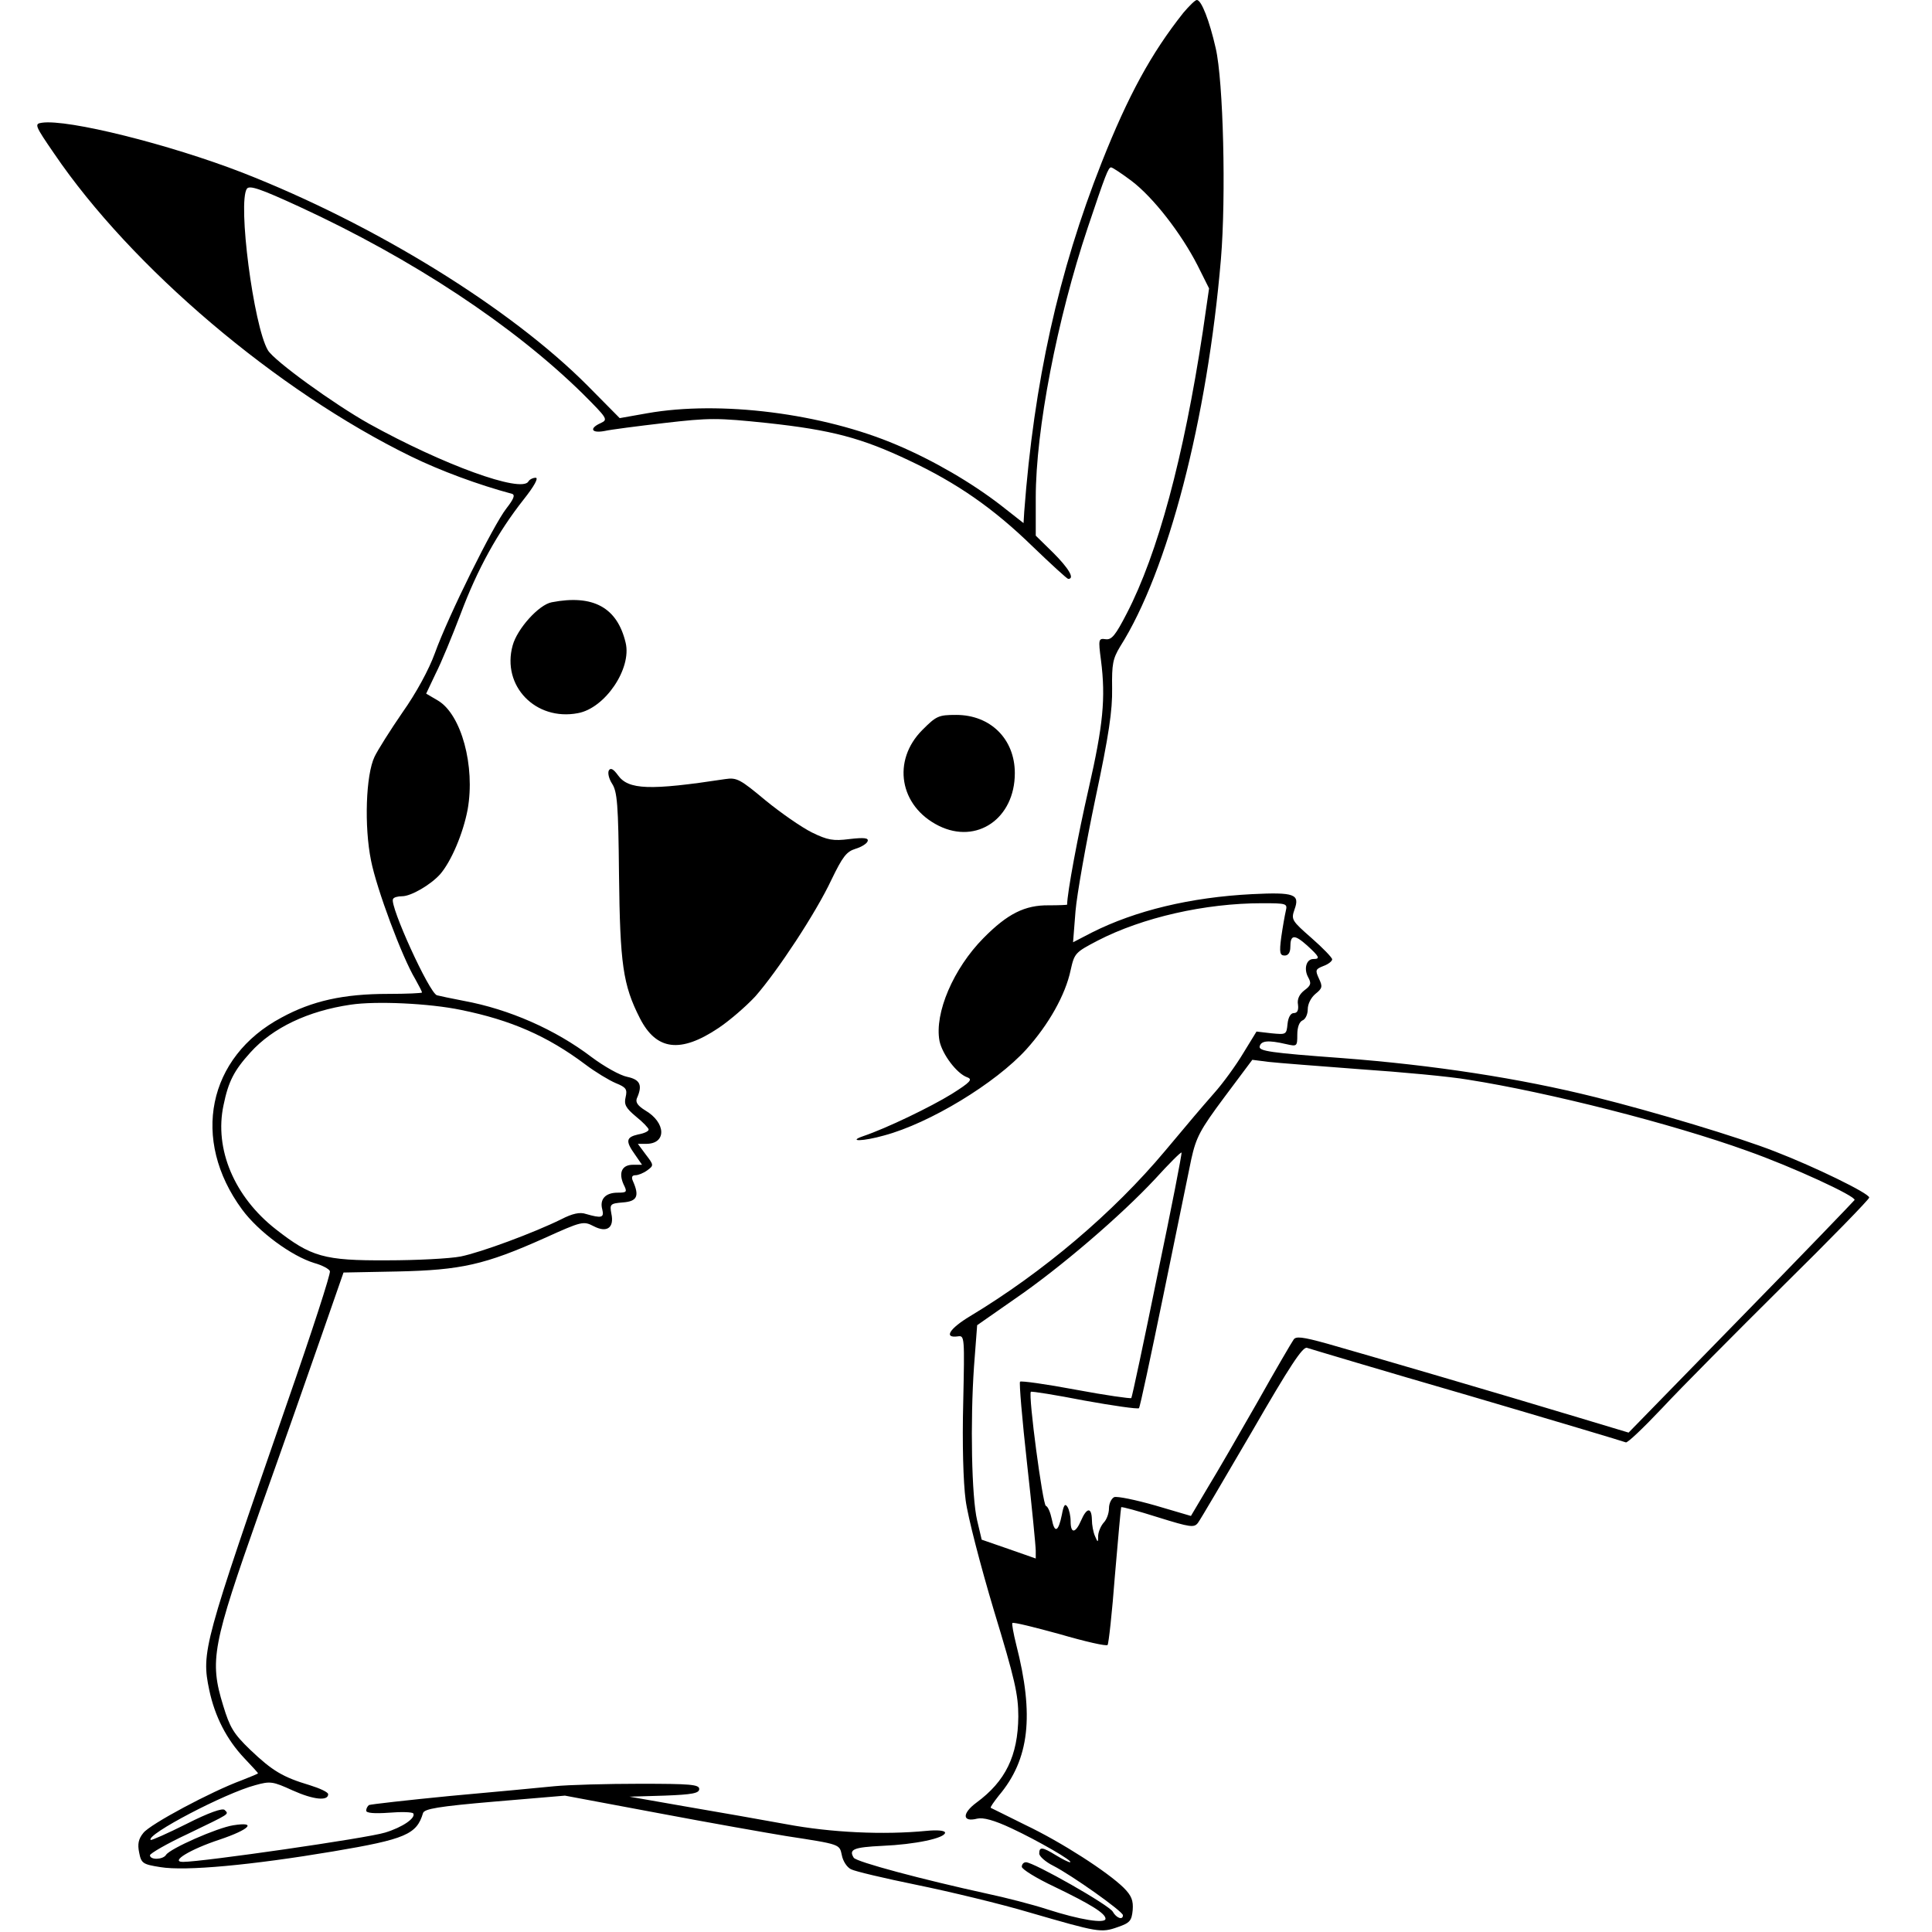 <?xml version="1.0" standalone="no"?>
<!DOCTYPE svg PUBLIC "-//W3C//DTD SVG 20010904//EN"
 "http://www.w3.org/TR/2001/REC-SVG-20010904/DTD/svg10.dtd">
<svg version="1.0" xmlns="http://www.w3.org/2000/svg"
 width="554pt" height="554pt" viewBox="0 0 554 554"
 preserveAspectRatio="xMidYMid meet">
<g transform="translate(0,554) scale(0.1,-0.1)"
fill="#000000" stroke="none">
<path d="M3393 5503 c-92 -116 -158 -237 -234 -429 -124 -314 -194 -630 -222
-1001 l-2 -33 -65 51 c-84 65 -194 129 -298 173 -213 91 -507 128 -716 91
l-79 -14 -92 93 c-222 223 -609 462 -990 611 -209 81 -501 154 -575 143 -22
-3 -20 -8 35 -88 222 -327 639 -681 1024 -869 84 -41 192 -81 289 -107 10 -3
5 -15 -16 -42 -37 -47 -167 -309 -205 -415 -17 -47 -54 -115 -93 -170 -35 -51
-71 -108 -80 -127 -25 -52 -30 -200 -10 -298 16 -81 89 -277 127 -340 10 -18
19 -35 19 -38 0 -2 -44 -4 -97 -4 -128 0 -218 -20 -306 -68 -212 -113 -260
-350 -113 -550 47 -64 142 -134 208 -154 22 -6 42 -17 44 -23 3 -6 -52 -175
-122 -376 -241 -696 -247 -715 -224 -825 16 -76 50 -142 100 -195 22 -23 40
-43 40 -44 0 -1 -21 -10 -47 -20 -87 -32 -263 -126 -282 -151 -14 -17 -17 -32
-12 -56 6 -31 10 -34 61 -42 72 -12 263 6 495 45 208 35 240 49 258 110 4 12
42 19 206 33 l201 17 267 -50 c148 -28 313 -57 368 -66 156 -24 152 -23 159
-55 3 -16 14 -34 26 -40 11 -6 96 -26 189 -45 93 -19 239 -54 323 -79 197 -57
205 -59 253 -42 35 12 40 18 43 49 2 27 -3 41 -26 64 -46 45 -177 130 -282
180 -52 26 -97 48 -99 49 -2 2 9 17 23 35 88 104 102 230 50 433 -8 32 -13 60
-11 62 3 3 63 -12 136 -32 72 -21 133 -35 137 -31 3 3 13 93 21 199 9 106 17
194 18 196 2 2 49 -11 106 -29 93 -29 103 -30 114 -16 7 9 76 127 155 262 108
187 146 245 158 240 9 -3 216 -65 461 -136 245 -72 449 -133 453 -135 4 -3 51
42 104 98 53 57 209 214 345 349 137 135 249 250 249 255 0 12 -156 88 -270
132 -104 41 -347 114 -516 156 -216 54 -464 92 -727 112 -205 15 -237 20 -235
33 4 17 24 19 76 7 31 -7 32 -7 32 27 0 22 6 37 15 41 8 3 15 17 15 32 0 15 9
33 22 44 20 16 21 21 10 44 -11 24 -10 27 13 36 14 5 25 14 25 19 0 5 -27 33
-59 61 -57 50 -59 53 -49 82 16 44 0 50 -122 44 -176 -9 -334 -47 -459 -110
l-54 -28 7 89 c4 48 30 194 57 323 39 183 49 253 48 316 -1 70 2 85 23 120
137 216 250 651 289 1111 15 179 7 511 -15 605 -18 79 -41 138 -54 138 -5 0
-22 -17 -39 -37z m-148 -482 c62 -47 142 -150 189 -242 l33 -66 -18 -124 c-55
-362 -129 -636 -218 -808 -32 -62 -43 -76 -60 -74 -21 3 -22 1 -14 -60 14
-109 6 -187 -35 -367 -31 -135 -62 -301 -62 -334 0 -1 -24 -2 -52 -2 -69 1
-119 -24 -188 -94 -86 -87 -141 -215 -126 -295 8 -38 49 -93 79 -104 17 -6 10
-14 -44 -48 -60 -37 -186 -98 -254 -121 -46 -16 0 -15 60 2 131 35 320 150
408 247 64 71 112 156 127 227 11 49 13 51 78 85 128 66 307 107 471 107 71 0
73 -1 68 -22 -3 -13 -9 -47 -13 -75 -6 -45 -4 -53 10 -53 10 0 16 9 16 24 0
36 11 38 48 5 35 -32 39 -39 18 -39 -20 0 -28 -28 -15 -52 10 -18 8 -24 -11
-38 -14 -11 -21 -25 -18 -41 2 -16 -2 -24 -12 -24 -9 0 -16 -12 -18 -31 -3
-31 -4 -31 -46 -27 l-43 5 -38 -62 c-21 -35 -58 -86 -83 -114 -48 -55 -58 -67
-141 -166 -149 -178 -350 -348 -559 -474 -60 -36 -77 -64 -35 -58 19 3 19 -3
15 -190 -3 -116 0 -228 7 -280 6 -47 43 -189 81 -316 60 -197 70 -241 70 -304
-1 -113 -37 -186 -120 -247 -42 -31 -41 -57 2 -46 17 4 48 -4 99 -28 73 -34
181 -96 167 -97 -4 0 -22 9 -40 20 -39 24 -48 25 -48 5 0 -8 18 -24 40 -35 53
-27 200 -131 200 -142 0 -15 -19 -8 -29 10 -10 19 -227 142 -249 142 -7 0 -12
-6 -12 -13 0 -7 42 -33 93 -57 106 -51 147 -77 147 -92 0 -15 -74 -3 -167 27
-43 14 -121 34 -173 45 -183 40 -375 91 -382 103 -15 24 0 30 82 34 94 4 180
22 180 38 -1 6 -22 8 -53 5 -124 -12 -274 -5 -402 19 -71 13 -202 36 -290 51
l-160 28 100 3 c81 3 100 7 100 19 0 13 -26 15 -170 15 -93 0 -204 -3 -245 -7
-41 -4 -176 -17 -300 -28 -123 -12 -228 -24 -232 -26 -4 -3 -8 -10 -8 -16 0
-7 23 -9 65 -6 36 3 67 2 70 -2 8 -13 -31 -40 -81 -55 -51 -16 -524 -84 -579
-84 -39 0 20 36 105 64 86 29 108 52 39 41 -46 -7 -182 -67 -193 -85 -9 -14
-46 -15 -46 -1 0 5 48 33 108 61 124 60 119 56 106 69 -6 6 -46 -8 -109 -40
-54 -27 -101 -48 -103 -46 -14 15 213 134 300 157 43 12 50 11 107 -15 60 -27
102 -31 102 -11 0 6 -24 17 -53 26 -77 23 -107 41 -170 101 -49 47 -59 65 -78
127 -40 130 -31 173 104 556 65 182 145 410 179 508 l62 178 155 3 c182 4 250
19 422 96 106 48 111 49 140 34 38 -20 60 -5 51 36 -5 27 -3 29 33 32 41 3 48
18 29 61 -5 11 -3 17 7 17 8 0 23 6 34 14 19 14 19 15 -4 45 l-23 31 24 0 c59
0 57 61 -3 96 -21 13 -28 23 -24 34 17 38 10 54 -27 62 -21 4 -67 30 -103 57
-104 79 -236 137 -366 161 -36 7 -70 14 -77 16 -22 6 -137 259 -126 276 2 5
14 8 26 8 26 0 82 33 109 63 32 37 66 117 79 186 22 124 -18 272 -85 312 l-34
20 27 57 c16 31 48 109 72 172 48 128 106 233 180 327 31 39 44 63 35 63 -8 0
-18 -5 -21 -11 -21 -33 -244 48 -457 166 -100 56 -273 181 -290 211 -41 70
-87 424 -60 463 8 10 38 0 151 -52 325 -150 612 -340 811 -535 72 -72 74 -75
53 -85 -34 -15 -28 -30 10 -23 17 4 95 14 172 23 130 15 151 15 295 0 185 -20
271 -43 406 -107 138 -65 242 -137 355 -247 53 -51 99 -93 102 -93 20 0 1 31
-43 75 l-50 49 0 109 c0 194 61 511 149 774 51 152 59 173 67 173 4 0 31 -18
59 -39z m-1923 -2377 c143 -29 248 -75 356 -156 29 -22 69 -46 88 -54 30 -12
33 -18 28 -40 -5 -21 0 -31 30 -56 20 -16 36 -33 36 -37 0 -5 -13 -11 -30 -14
-35 -8 -37 -19 -9 -58 l20 -29 -26 0 c-31 0 -42 -22 -27 -56 11 -22 10 -24
-17 -24 -35 0 -52 -19 -44 -48 6 -24 -2 -26 -47 -13 -17 6 -39 1 -70 -15 -79
-39 -230 -95 -289 -107 -31 -6 -126 -11 -211 -11 -181 -1 -218 10 -319 89
-119 93 -177 230 -150 356 14 68 30 99 77 151 64 71 165 119 287 137 73 11
226 4 317 -15z m2578 -170 c118 -8 258 -21 310 -30 229 -36 584 -126 800 -204
130 -46 312 -130 308 -141 -2 -3 -148 -155 -326 -337 l-322 -330 -143 43
c-218 66 -622 184 -721 212 -72 20 -91 22 -97 11 -5 -7 -52 -87 -103 -178 -52
-91 -116 -202 -143 -246 l-48 -81 -102 30 c-56 16 -109 27 -118 24 -8 -4 -15
-18 -15 -32 0 -15 -7 -33 -15 -41 -8 -9 -15 -25 -16 -37 0 -21 -1 -21 -9 -2
-5 11 -9 32 -9 48 -1 36 -15 34 -31 -3 -16 -37 -30 -39 -30 -2 0 15 -4 33 -9
41 -7 11 -11 5 -16 -22 -10 -50 -21 -55 -29 -13 -4 19 -11 36 -17 38 -9 3 -51
318 -43 327 2 2 71 -9 153 -25 83 -15 153 -25 157 -22 3 3 34 149 70 324 36
176 72 351 80 390 14 63 25 84 95 178 l80 107 47 -6 c26 -3 144 -12 262 -21z
m-581 -590 c-39 -192 -73 -351 -75 -353 -2 -2 -74 8 -159 24 -85 16 -157 26
-160 23 -3 -2 6 -108 20 -234 14 -125 25 -238 25 -251 l0 -22 -77 27 -78 27
-13 55 c-16 67 -20 284 -9 442 l9 118 106 74 c133 91 307 241 404 345 40 44
74 78 76 76 2 -1 -29 -160 -69 -351z"/>
<path d="M1582 3813 c-37 -7 -99 -76 -112 -124 -32 -116 66 -217 187 -194 78
14 155 128 137 202 -24 101 -93 139 -212 116z"/>
<path d="M2645 3447 c-88 -88 -66 -219 47 -275 109 -54 218 21 218 151 0 98
-70 167 -168 167 -51 0 -57 -3 -97 -43z"/>
<path d="M1746 3331 c-4 -7 0 -24 9 -38 15 -23 18 -59 20 -262 3 -255 11 -315
60 -411 47 -92 116 -101 225 -28 33 22 80 63 106 91 64 73 174 240 218 334 32
66 43 81 69 89 17 5 33 15 35 22 3 9 -9 11 -52 6 -47 -6 -63 -3 -108 19 -30
15 -89 56 -133 92 -72 60 -82 66 -115 61 -217 -33 -278 -31 -308 11 -13 18
-21 22 -26 14z"/>
</g>
</svg>
